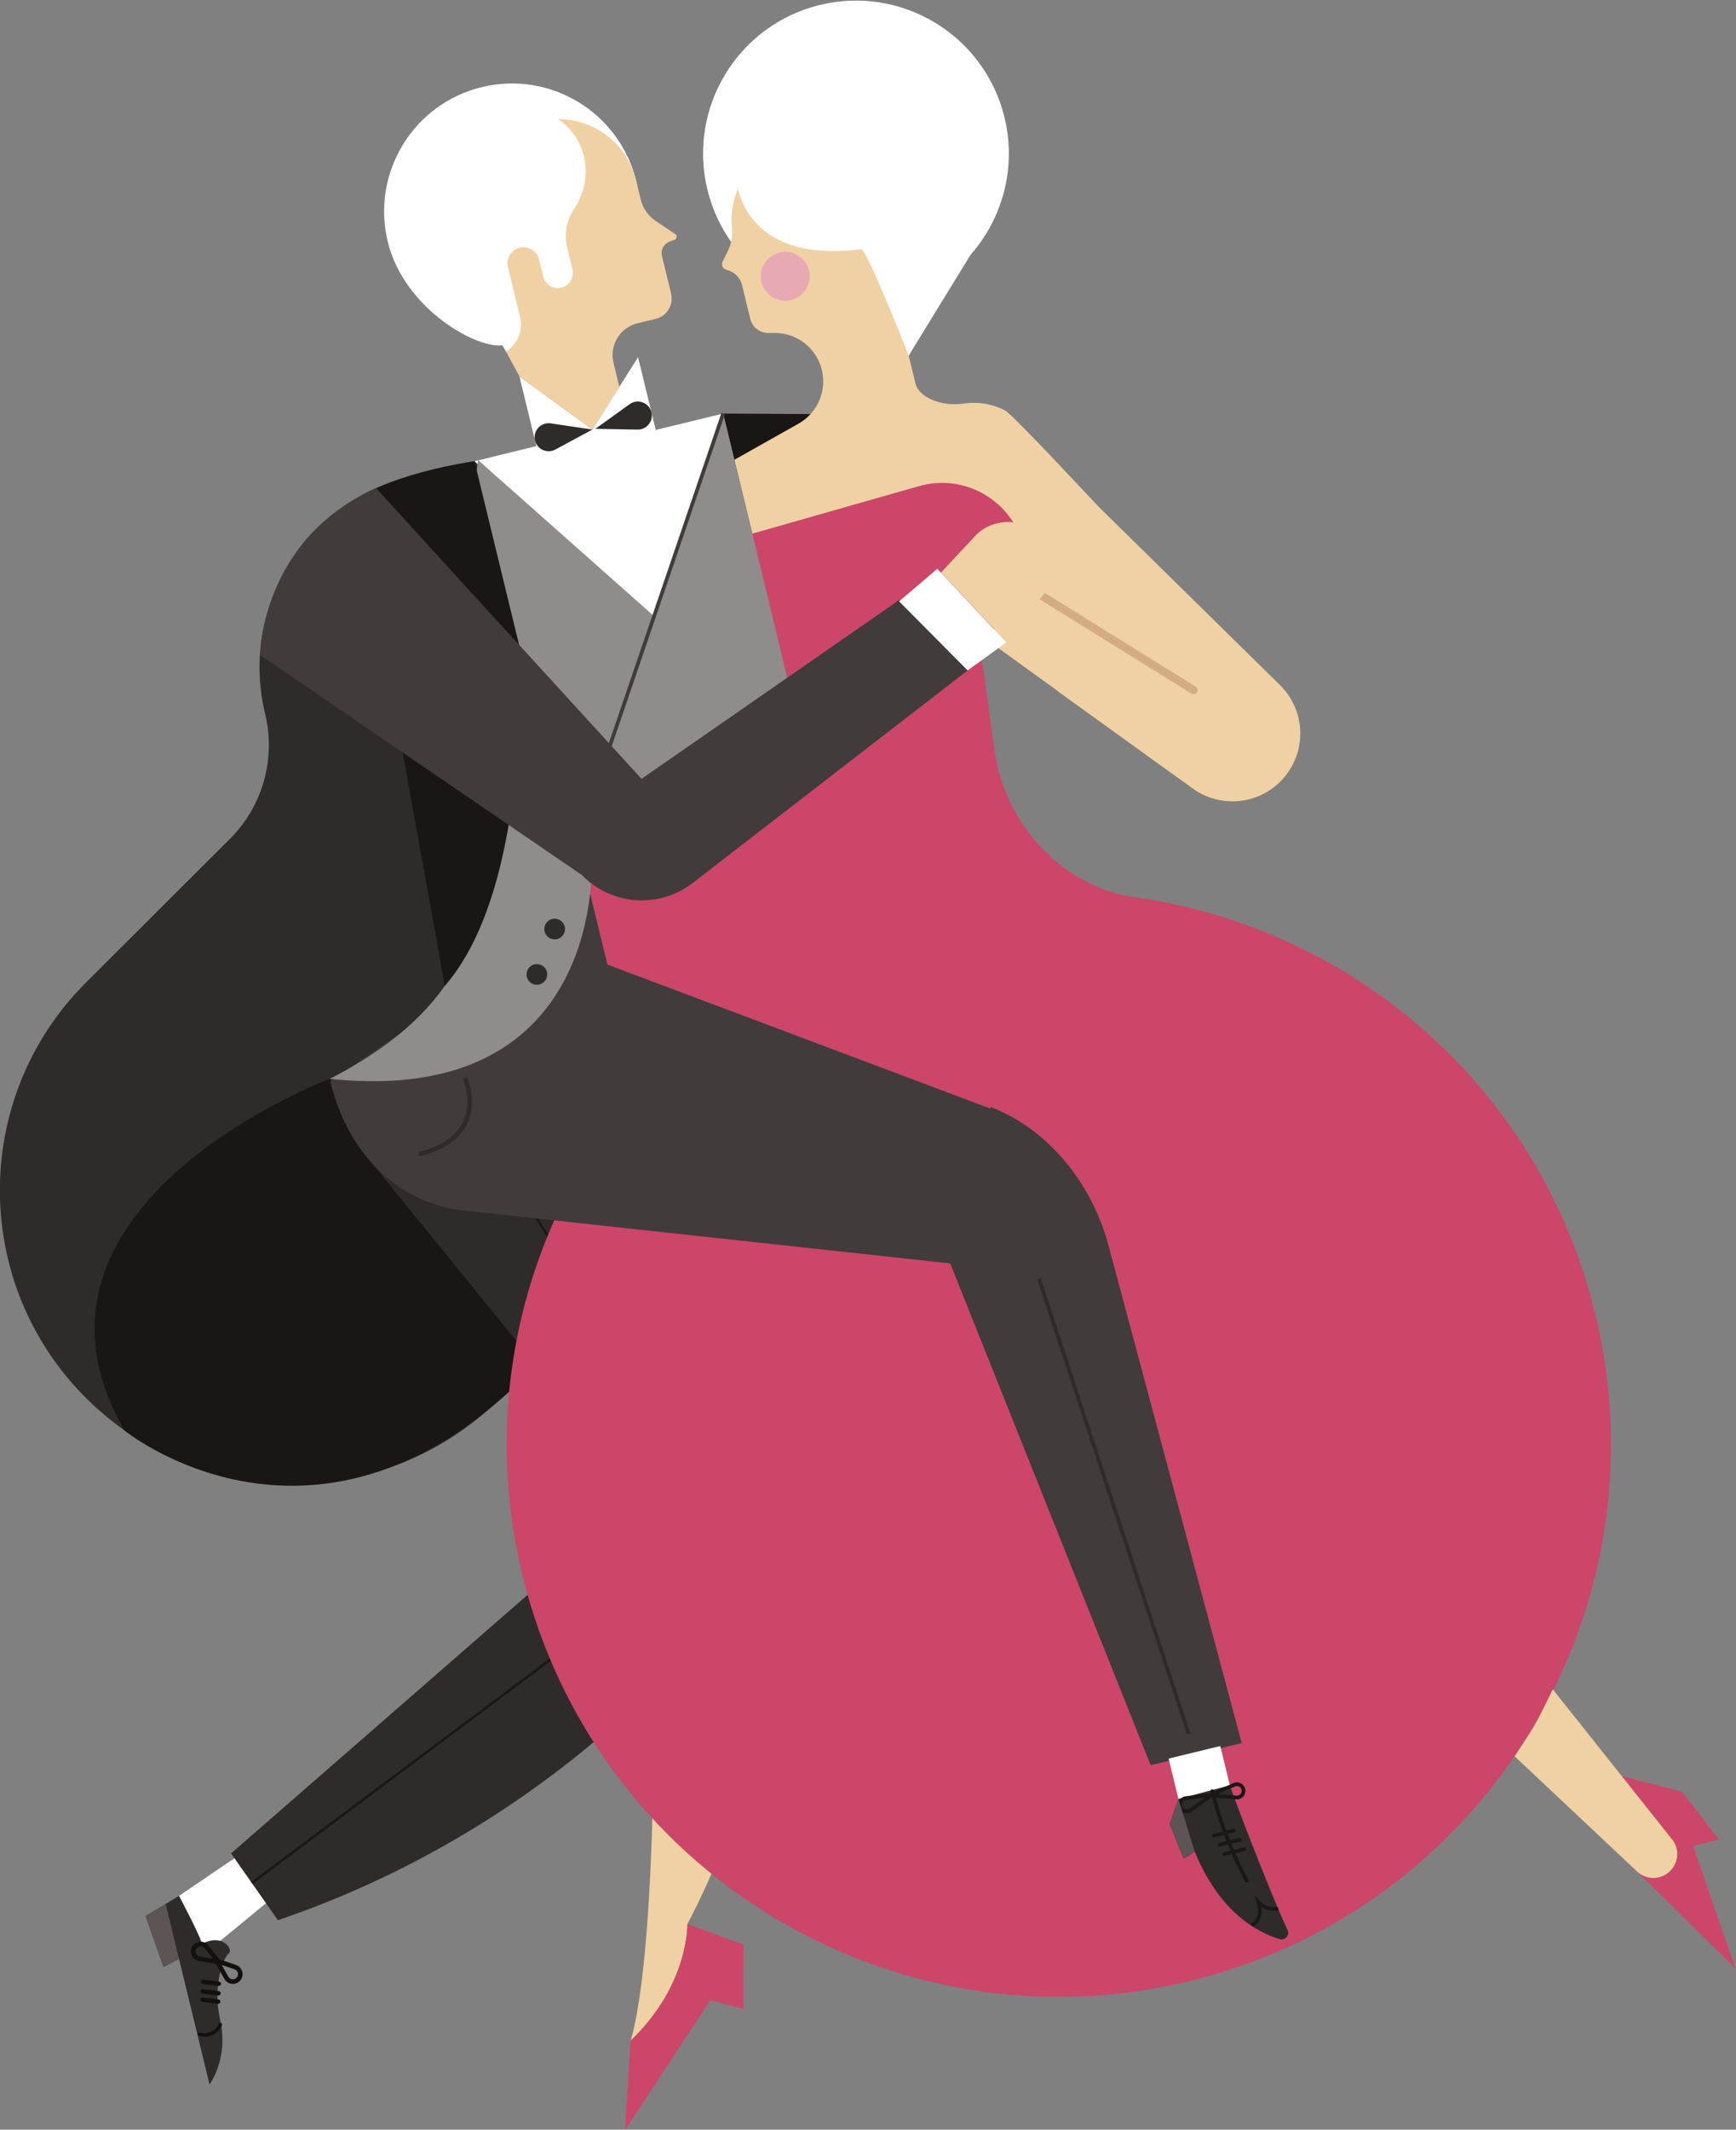 <?xml version="1.0" encoding="UTF-8" standalone="no"?>
<svg
   xmlns:dc="http://purl.org/dc/elements/1.1/"
   xmlns:cc="http://creativecommons.org/ns#"
   xmlns:rdf="http://www.w3.org/1999/02/22-rdf-syntax-ns#"
   xmlns:svg="http://www.w3.org/2000/svg"
   xmlns="http://www.w3.org/2000/svg"
   viewBox="0 0 850.406 1042.775"
   height="1042.775"
   width="850.406"
   xml:space="preserve"
   id="svg2"
   version="1.1"><rect x="0" y="0" width="850.406" height="1042.775" fill="#808080" stroke="none"/><defs
     id="defs6" /><g
     transform="matrix(1.333,0,0,-1.333,-239.654,1159.588)"
     id="g10"><g
       transform="scale(0.1)"
       id="g12"><path
         id="path14"
         style="fill:#ffffff;fill-opacity:1;fill-rule:nonzero;stroke:none"
         d="m 4136.08,8033.39 c 61.27,-252.21 -232.44,-540.08 -484.64,-601.34 -89.8,-21.82 -367.4,127.26 -428.66,379.47 -61.27,252.2 93.51,506.31 345.72,567.58 252.2,61.27 506.32,-93.51 567.58,-345.71" /><path
         id="path16"
         style="fill:#ffffff;fill-opacity:1;fill-rule:nonzero;stroke:none"
         d="m 2681.98,1888.61 -226.15,-153.48 81.72,-253.64 64.71,84.16 193.88,159.67 -114.16,163.29" /><path
         id="path18"
         style="fill:#2f2b2a;fill-opacity:1;fill-rule:nonzero;stroke:none"
         d="m 2333.05,1661.06 65.58,-187.18 57.08,29.96 112.09,-461.43 c 0,0 70.6,93.87 39.64,233.72 -9.79,44.21 -13.34,89.65 -7.94,134.6 5.18,43.04 16.19,89.88 39.29,113.46 16.23,11.92 -19.62,75.8 -100,34.16 5.75,9.43 -82.96,176.78 -82.96,176.78 l -122.78,-74.07" /><path
         id="path20"
         style="fill:#5c5455;fill-opacity:1;fill-rule:nonzero;stroke:none"
         d="m 2333.05,1661.06 65.58,-187.18 57.08,29.96 -48.99,201.66 -73.67,-44.44" /><path
         id="path22"
         style="fill:#2f2b2a;fill-opacity:1;fill-rule:nonzero;stroke:none"
         d="m 3615.22,7023.03 -313.57,-76.18 c -386.3,-93.85 -623.4,-483.09 -529.55,-869.4 v -0.01 c 40.15,-165.28 -8.84,-339.53 -129.24,-459.67 l -528.84,-527.66 c -429.89,-428.95 -420.84,-1128.15 20,-1545.83 v -0.01 c 412.09,-390.44 1056.35,-394.43 1473.25,-9.15 l 157.26,145.33 687.88,3050.8 -837.19,291.78" /><path
         id="path24"
         style="fill:#191615;fill-opacity:1;fill-rule:nonzero;stroke:none"
         d="m 3009.53,4736.11 c 0,0 -1230.76,-462.24 -754.62,-1290.92 -10.18,7.28 717.56,-593.66 1509.62,235.26 l -755,1055.66" /><path
         id="path26"
         style="fill:#2f2b2a;fill-opacity:1;fill-rule:nonzero;stroke:none"
         d="m 2819.07,1645.73 -171.98,245.38 1509.51,1315.59 -985.84,1212.39 1019.95,-67.94 487.39,-824.24 -372.4,-908.25 c 0,0 -517.78,-643.93 -1486.63,-972.93" /><path
         id="path28"
         style="fill:#191615;fill-opacity:1;fill-rule:nonzero;stroke:none"
         d="m 3766.03,4221.19 455.84,-699.69 6.81,4.44 -455.84,699.69" /><path
         id="path30"
         style="fill:#191615;fill-opacity:1;fill-rule:nonzero;stroke:none"
         d="m 2725.86,1778.96 1562.09,1168.27 -5.16,6.9 L 2720.7,1785.86" /><path
         id="path32"
         style="fill:#f0d1a3;fill-opacity:1;fill-rule:nonzero;stroke:none"
         d="m 4240.66,3892.44 c 0,0 -95.79,-406.43 -40.29,-1459.89 0,0 7.86,-905.86 -84.6,-1228.96 -5.73,-24.97 219.79,41.6 208.47,427.91 -1.32,5.39 413.25,718.49 232.54,1342.31 -16.54,57.08 -23.31,116.64 -19.28,175.92 4.27,62.78 21.62,143.84 76.22,226.18 9.78,8.28 118.31,240.95 118.31,240.95 l -491.37,275.58" /><path
         id="path34"
         style="fill:#cc4669;fill-opacity:1;fill-rule:nonzero;stroke:none"
         d="m 4324.24,1631.5 c 0,0 6.83,-221.66 -208.47,-427.91 l -20,-326.469 312.48,476.109 121.24,-32.16 0.52,234.95 -205.77,75.48" /><path
         id="path36"
         style="fill:#cc4669;fill-opacity:1;fill-rule:nonzero;stroke:none"
         d="m 7660.38,3872.07 c 264.5,-1088.79 -403.72,-2185.85 -1492.51,-2450.36 -1088.8,-264.5 -2185.86,403.73 -2450.36,1492.51 -264.5,1088.8 403.72,2185.86 1492.52,2450.37 1088.79,264.5 2185.85,-403.72 2450.35,-1492.52" /><path
         id="path38"
         style="fill:#ffffff;fill-opacity:1;fill-rule:nonzero;stroke:none"
         d="m 5489.33,8267.63 c 73.25,-301.5 -111.78,-605.28 -413.28,-678.52 -301.48,-73.24 -605.26,111.79 -678.5,413.28 -73.24,301.49 111.79,605.27 413.28,678.51 301.48,73.24 605.26,-111.79 678.5,-413.27" /><path
         id="path40"
         style="fill:#191615;fill-opacity:1;fill-rule:nonzero;stroke:none"
         d="m 5165.39,6729.41 -259.32,447.8 -450.67,2.77 142.92,-588.33 567.07,137.76" /><path
         id="path42"
         style="fill:#f0d1a3;fill-opacity:1;fill-rule:nonzero;stroke:none"
         d="m 4496.64,7010.21 235.82,132.78 c 69.48,39.13 104.48,119.69 85.65,197.18 -19.57,80.56 -92.16,136.96 -175.06,136 l -21.34,-0.24 c -31.61,-0.36 -59.29,21.14 -66.75,51.85 l -30.19,124.3 c -6.29,25.91 -25.88,46.53 -51.43,54.15 l -7.26,2.16 c -12.36,3.69 -18.45,17.61 -12.75,29.19 l 18.46,37.48 c 13.13,26.65 19.2,56.44 16.13,85.99 -14.96,144.06 78.48,280.6 223.13,315.74 l 93.87,22.8 c 231.12,56.14 463.99,-85.7 520.15,-316.82 l 26.16,-107.71 -213.97,-382.28 24.88,-102.36 c 12.01,-49.46 91.65,-85.87 176.28,-73.84 52.95,7.54 107.3,-0.71 154.31,-26.21 28.14,-15.26 340.75,-350.94 340.75,-350.94 l -1250.81,-183.35 -86.03,354.13" /><path
         id="path44"
         style="fill:#f0d1a3;fill-opacity:1;fill-rule:nonzero;stroke:none"
         d="m 5408.12,6360.75 772.9,-558.04 c 103.07,-74.43 245.65,-59.35 330.88,34.99 89.56,99.13 85.06,251.23 -10.21,344.88 l -874.03,859.17 -140.86,-117.87 -78.68,-563.13" /><path
         id="path46"
         style="fill:#cc4669;fill-opacity:1;fill-rule:nonzero;stroke:none"
         d="m 5567.85,6617.06 c 0,0 0.08,3.65 -0.12,10.2 -5.88,200.39 -200.03,341.03 -392.83,286.11 l -643.78,-183.4 c 12.18,2.96 215.41,-886.76 215.41,-886.76 l -873.94,-365.53 c 0,0 -81.95,-407.09 -87.57,-414.63 -5.63,-7.54 173.23,-229.17 173.23,-229.17 l 1130.48,-492.66 763.53,-797.76 400.5,-1648.64 377.18,91.63 c 921.23,223.79 -654.86,3415.24 -654.86,3415.24 -271.34,37.02 -484.88,269.4 -522.49,540.65 l -48.49,349.72 163.75,325" /><path
         id="path48"
         style="fill:#413b3b;fill-opacity:1;fill-rule:nonzero;stroke:none"
         d="m 3954.44,5466.71 75.48,-310.7 1411.52,-530.57 c 115.19,-44.59 201.99,-117.08 265.49,-190.28 78.25,-90.17 134.06,-197.59 164.94,-312.91 l 489.05,-1825.85 -333.97,-81.13 -736.55,1842.95 -1779.71,193.29 -0.03,0.03 c -228.36,21.54 -428.55,185.79 -498.93,475.53 l 497.8,340.95 444.91,398.69" /><path
         id="path50"
         style="fill:#8f8c8b;fill-opacity:1;fill-rule:nonzero;stroke:none"
         d="m 3972.2,5553.55 c 0,0 62.83,-924.5 -962.67,-817.44 662.09,339.04 576.59,788.01 577.02,1276.58 l 0.07,83.82 385.58,-542.96" /><path
         id="path52"
         style="fill:#ffffff;fill-opacity:1;fill-rule:nonzero;stroke:none"
         d="m 3768.99,7060.38 -62.2,256.05 268.02,-195.19 167.84,265.7 64.91,-267.17 247.84,60.21 -242.76,-820.55 -671.17,645.68 227.52,55.27" /><path
         id="path54"
         style="fill:#f0d1a3;fill-opacity:1;fill-rule:nonzero;stroke:none"
         d="m 3706.79,7316.43 -183.57,338.91 c -120.82,223.07 -107.51,509 223.76,587.56 12.06,2.86 23.07,7.52 34,10.17 157.36,38.23 315.91,-58.34 354.14,-215.7 l 17.14,-70.57 c 7.87,-32.37 27.54,-60.65 55.17,-79.26 l 71.75,-48.36 c 7.93,-5.34 6.53,-17.41 -2.42,-20.77 -5.91,-2.21 -12.46,-4.69 -18.93,-7.15 -20.93,-7.96 -32.66,-30.24 -27.38,-51.99 l 33.61,-138.34 c 10.05,-41.37 -15.34,-83.06 -56.72,-93.11 l -66.7,-16.2 c -64.42,-15.65 -103.97,-80.57 -88.31,-145 l 21.71,-89.39 -99.23,-155.99 -268.02,195.19" /><path
         id="path56"
         style="fill:#2f2b2a;fill-opacity:1;fill-rule:nonzero;stroke:none"
         d="m 3985.94,7123.94 125.68,90.46 c 29.67,21.36 71.52,5.87 80.15,-29.65 7.97,-32.81 -17.25,-64.29 -51.01,-63.67 l -154.82,2.86" /><path
         id="path58"
         style="fill:#2f2b2a;fill-opacity:1;fill-rule:nonzero;stroke:none"
         d="m 3974.81,7121.24 -153.17,22.72 c -36.17,5.36 -66.25,-27.6 -57.62,-63.12 7.97,-32.81 44.82,-49.21 74.53,-33.17 l 136.26,73.57" /><path
         id="path60"
         style="fill:#f6e6cc;fill-opacity:1;fill-rule:nonzero;stroke:none"
         d="m 4683.58,7593.94 c -40.61,0 -77.49,27.65 -87.5,68.87 -11.75,48.37 17.94,97.1 66.31,108.85 7.15,1.74 14.3,2.57 21.35,2.57 40.61,0 77.48,-27.65 87.5,-68.87 11.75,-48.37 -17.94,-97.1 -66.3,-108.85 -7.15,-1.74 -14.31,-2.57 -21.36,-2.57" /><path
         id="path62"
         style="fill:#e7aab2;fill-opacity:1;fill-rule:nonzero;stroke:none"
         d="m 4683.58,7593.94 c -40.61,0 -77.49,27.65 -87.5,68.87 -11.75,48.37 17.94,97.1 66.31,108.85 7.15,1.74 14.3,2.57 21.35,2.57 40.61,0 77.48,-27.65 87.5,-68.87 11.75,-48.37 -17.94,-97.1 -66.3,-108.85 -7.15,-1.74 -14.31,-2.57 -21.36,-2.57" /><path
         id="path64"
         style="fill:#73d0d4;fill-opacity:1;fill-rule:nonzero;stroke:none"
         d="m 6183.95,6164.25 -571.61,354.91" /><path
         id="path66"
         style="fill:#d3ac82;fill-opacity:1;fill-rule:nonzero;stroke:none"
         d="m 6191.87,6177 -571.61,354.9 c -7.04,4.37 -16.29,2.21 -20.66,-4.83 -4.37,-7.04 -2.21,-16.29 4.83,-20.66 l 571.61,-354.9 c 7.04,-4.37 16.29,-2.21 20.66,4.83 4.37,7.04 2.2,16.29 -4.83,20.66" /><path
         id="path68"
         style="fill:#f0d1a3;fill-opacity:1;fill-rule:nonzero;stroke:none"
         d="m 5387.8,6737.02 c 4.85,4.51 9.98,8.71 15.35,12.64 l 0.57,0.46 0.03,-0.03 c 22.65,16.39 49.72,27.3 79.5,30.49 91.11,9.73 172.87,-56.24 182.61,-147.36 6.6,-61.81 -21.66,-119.28 -68.96,-152.92 l -0.04,-0.06 c -10.26,-6.74 -128.21,-110.41 -128.21,-110.41 l -212.44,226.41 131.59,140.78" /><path
         id="path70"
         style="fill:#2f2b2a;fill-opacity:1;fill-rule:nonzero;stroke:none"
         d="m 3541.47,7005.11 208.12,-856.68 -708.6,615.66 z" /><path
         id="path72"
         style="fill:#2f2b2a;fill-opacity:1;fill-rule:nonzero;stroke:none"
         d="m 3799.21,5277.6 c 4.95,-20.41 25.52,-32.94 45.93,-27.98 20.41,4.96 32.93,25.53 27.97,45.93 -4.96,20.41 -25.52,32.94 -45.93,27.98 -20.4,-4.96 -32.93,-25.52 -27.97,-45.93" /><path
         id="path74"
         style="fill:#2f2b2a;fill-opacity:1;fill-rule:nonzero;stroke:none"
         d="m 3733.87,5110.77 c 4.96,-20.41 25.52,-32.93 45.93,-27.98 20.41,4.96 32.94,25.53 27.98,45.94 -4.96,20.4 -25.52,32.93 -45.93,27.97 -20.41,-4.96 -32.93,-25.52 -27.98,-45.93" /><path
         id="path76"
         style="fill:#2f2b2a;fill-opacity:1;fill-rule:nonzero;stroke:none"
         d="m 5613.05,3991.63 550.12,-1671.38 12.87,4.24 -550.11,1671.37" /><path
         id="path78"
         style="fill:#2f2b2a;fill-opacity:1;fill-rule:nonzero;stroke:none"
         d="m 3499.38,4735.21 0.14,-0.32 c 1.61,-3.71 16.04,-38.88 16.01,-82.63 -0.03,-32.34 -7.71,-69.07 -33.64,-102.38 -25.96,-33.29 -70.59,-63.73 -146.31,-82.15 l 3.95,-16.24 c 78.29,19 126.83,51.26 155.53,88.13 28.73,36.84 37.2,77.73 37.17,112.64 -0.04,50.52 -17.35,89.14 -17.6,89.76 l -15.25,-6.81" /><path
         id="path80"
         style="fill:#8f8c8b;fill-opacity:1;fill-rule:nonzero;stroke:none"
         d="m 4455.4,7179.98 -253.86,-744.42 -647.11,573.91 -74.01,-608.66 c 0,0 562.99,-694.38 572.77,-709.69 9.78,-15.31 721.33,175.23 721.33,175.23 L 4455.4,7179.98" /><path
         id="path82"
         style="fill:#413b3b;fill-opacity:1;fill-rule:nonzero;stroke:none"
         d="m 4028.06,5905.93 433.76,1271.86 -12.83,4.37 -433.76,-1271.86" /><path
         id="path84"
         style="fill:#191615;fill-opacity:1;fill-rule:nonzero;stroke:none"
         d="m 3541.47,7005.11 163.9,-674.65 c 0,0 52.32,-881.98 -274.04,-1254.05 2.52,8.3 -323.82,1791.14 -323.82,1791.14 0,0 127.91,90.16 433.96,137.56" /><path
         id="path86"
         style="fill:#413b3b;fill-opacity:1;fill-rule:nonzero;stroke:none"
         d="m 5102.47,6495.17 251.32,-258.61 -1010.18,-780.78 c -123.33,-95.32 -298.57,-82.85 -407.17,28.97 l -1182.4,808.09 c 0,0 1.6,425.17 426.55,613.05 -1.04,-0.46 974.76,-1067.79 974.76,-1067.79 l 947.12,657.07" /><path
         id="path88"
         style="fill:#ffffff;fill-opacity:1;fill-rule:nonzero;stroke:none"
         d="m 3871.2,8244.13 c 90.69,-78.18 103.43,-211.93 36.87,-311.45 -27.46,-41.05 -38.29,-93.03 -25.71,-144.8 l 19.07,-78.52 c 7.21,-29.64 -10.99,-59.51 -40.63,-66.71 -29.65,-7.2 -59.52,10.99 -66.72,40.63 l -15.21,62.62 c -7.67,31.59 -39.51,50.98 -71.1,43.31 -31.59,-7.68 -50.97,-39.51 -43.3,-71.1 l 44.67,-183.91 c 11.89,-48.93 -9,-99.96 -51.79,-126.51 l -207.88,368.2 c -110.51,195.72 -3.32,442.84 215.09,495.9 l 61.26,14.88 c 55.61,13.51 104.41,-7.23 145.38,-42.54" /><path
         id="path90"
         style="fill:#ffffff;fill-opacity:1;fill-rule:nonzero;stroke:none"
         d="m 4503.38,8044.39 c 0,0 11.17,-318.2 459.71,-260.46 27.14,-15.36 174.18,-391.15 174.18,-391.15 l 290.36,473.34 -204.23,435.13 -421.34,51.03" /><path
         id="path92"
         style="fill:#ffffff;fill-opacity:1;fill-rule:nonzero;stroke:none"
         d="m 5242.5,6609.95 253.6,-270.74 -142.31,-102.65 -251.79,253.45 140.5,119.94" /><path
         id="path94"
         style="fill:#ffffff;fill-opacity:1;fill-rule:nonzero;stroke:none"
         d="m 6277.91,2303.84 c 2.2,-9.04 44.68,-183.91 44.68,-183.91 0,0 -184.83,-67.25 -189.95,-46.15 -5.13,21.11 -44.68,183.92 -44.68,183.92 l 189.95,46.14" /><path
         id="path96"
         style="fill:#2f2b2a;fill-opacity:1;fill-rule:nonzero;stroke:none"
         d="m 6096.55,1998.91 31.89,92.19 189.02,49.93 c 4.5,-18.54 141.52,-379.61 212.05,-531.51 8.88,-19.13 -9.17,-39.68 -29.29,-33.35 -76.71,24.12 -218.1,91.94 -312.31,322.65 -2.28,-3.74 -40.09,-27.02 -40.09,-27.02 l -51.27,127.11" /><path
         id="path98"
         style="fill:#1a1716;fill-opacity:1;fill-rule:nonzero;stroke:none"
         d="m 6245.82,2118.1 c 0.09,-0.32 39.51,-167.57 127.32,-329.33 1.78,-3.28 5.9,-4.5 9.18,-2.72 3.29,1.79 4.51,5.9 2.73,9.19 -43.39,79.91 -74.95,161.49 -95.61,223.05 -10.34,30.77 -17.96,56.54 -22.98,74.6 -2.52,9.03 -4.39,16.13 -5.62,20.96 -1.24,4.83 -1.83,7.35 -1.83,7.36 -0.86,3.64 -4.51,5.9 -8.15,5.04 -3.65,-0.86 -5.9,-4.51 -5.04,-8.15" /><path
         id="path100"
         style="fill:#1a1716;fill-opacity:1;fill-rule:nonzero;stroke:none"
         d="m 6493.62,1694.34 -0.1,-0.02 c -0.75,-0.14 -5.06,-0.88 -11.4,-0.88 -6.96,0 -16.35,0.89 -26.19,4.34 -9.86,3.45 -20.18,9.37 -29.43,19.65 l -17.97,19.98 6.35,-26.11 c 0.33,-1.32 0.76,-2.56 1.35,-4.5 1.74,-5.65 4.53,-15.89 4.52,-27.36 0,-8 -1.34,-16.51 -5.16,-24.61 -3.85,-8.1 -10.13,-15.91 -20.69,-22.72 l 7.33,-11.4 c 12.55,8.04 20.75,18.01 25.61,28.33 4.88,10.34 6.47,20.91 6.47,30.4 -0.01,9.08 -1.45,17.22 -2.96,23.49 -0.75,3.13 -1.53,5.79 -2.16,7.83 -0.61,1.99 -1.12,3.58 -1.14,3.74 l -6.59,-1.6 -5.04,-4.53 c 10.9,-12.13 23.37,-19.32 35.04,-23.39 11.68,-4.07 22.55,-5.09 30.66,-5.09 8.44,0 13.9,1.11 14.24,1.18 l -2.74,13.27" /><path
         id="path102"
         style="fill:#1a1716;fill-opacity:1;fill-rule:nonzero;stroke:none"
         d="m 6330.34,1981.18 -73.1,-17.76 c -3.64,-0.89 -5.87,-4.55 -4.99,-8.19 0.89,-3.63 4.55,-5.87 8.19,-4.98 l 73.1,17.76 c 3.64,0.88 5.87,4.55 4.99,8.19 -0.89,3.63 -4.55,5.86 -8.19,4.98" /><path
         id="path104"
         style="fill:#1a1716;fill-opacity:1;fill-rule:nonzero;stroke:none"
         d="m 6350.93,1947.39 -73.11,-17.75 c -3.63,-0.89 -5.87,-4.55 -4.98,-8.19 0.88,-3.63 4.55,-5.87 8.18,-4.98 l 73.11,17.75 c 3.63,0.89 5.87,4.55 4.98,8.19 -0.88,3.63 -4.54,5.86 -8.18,4.98" /><path
         id="path106"
         style="fill:#1a1716;fill-opacity:1;fill-rule:nonzero;stroke:none"
         d="m 6368.89,1912.98 -73.11,-17.77 c -3.63,-0.88 -5.87,-4.54 -4.98,-8.18 0.88,-3.64 4.55,-5.87 8.18,-4.99 l 73.11,17.77 c 3.63,0.88 5.87,4.55 4.98,8.18 -0.88,3.64 -4.55,5.87 -8.18,4.99" /><path
         id="path108"
         style="fill:#1a1716;fill-opacity:1;fill-rule:nonzero;stroke:none"
         d="m 6243.1,2104.3 -0.78,6.73 -87.16,-10.03 c -16.11,-1.88 -27.67,-15.52 -27.67,-31 0,-2.44 0.29,-4.93 0.9,-7.41 3.6,-14.78 16.74,-23.9 30.41,-23.87 6.16,-0.01 12.51,1.86 18.03,5.79 l 71.5,50.86 0.02,0.02 c 2.34,1.61 3.69,4.52 3.62,7.02 -0.01,2.21 -0.79,4.23 -2.27,5.88 -1.46,1.64 -3.87,2.83 -6.37,2.81 l -1.14,-0.08 0.91,-6.72 -0.78,6.73 0.78,-6.73 0.9,-6.71 -0.67,4.95 v -5 l 0.67,0.05 -0.67,4.95 v -5 4.95 l -3.65,-3.33 c 0.8,-0.93 2.28,-1.64 3.65,-1.62 v 4.95 l -3.65,-3.33 3.56,3.25 h -4.82 c 0.01,-1.25 0.43,-2.32 1.26,-3.25 l 3.56,3.25 h -4.82 4.9 l -2.86,3.99 c -1.24,-0.82 -2.1,-2.61 -2.04,-3.99 h 4.9 l -2.86,3.99 0.02,0.02 -71.5,-50.86 c -3.21,-2.28 -6.69,-3.28 -10.18,-3.29 -7.8,0.03 -15.22,5.12 -17.25,13.52 -0.34,1.43 -0.5,2.83 -0.5,4.21 0,8.71 6.54,16.51 15.66,17.53 l 87.25,10.05 0.04,0.01 -0.9,6.71" /><path
         id="path110"
         style="fill:#1a1716;fill-opacity:1;fill-rule:nonzero;stroke:none"
         d="m 6253.8,2104.02 -0.59,-6.75 87.4,-7.61 c 0.93,-0.08 1.85,-0.12 2.76,-0.12 17.13,0.01 31.17,13.91 31.18,31.22 l -0.01,1.13 -0.01,0.03 c -0.3,8.69 -4.13,16.33 -9.83,21.64 -5.7,5.33 -13.3,8.47 -21.37,8.48 -4.2,0 -8.52,-0.87 -12.65,-2.71 l -80.23,-35.51 c -3.29,-1.38 -5.26,-4.93 -5.15,-7.9 0,-2 0.65,-3.95 2.03,-5.6 1.34,-1.66 3.58,-2.87 5.85,-3.05 h 0.03 l 0.59,6.75 0.62,6.75 -0.45,-4.88 3.74,3.13 c -0.76,0.96 -2.13,1.67 -3.29,1.75 l -0.45,-4.88 3.74,3.13 -3.7,-3.1 h 4.84 c -0.01,1.09 -0.35,2.15 -1.14,3.1 l -3.7,-3.1 h 4.84 -4.9 l 2,-4.49 c 1.74,0.7 3.01,2.88 2.9,4.49 h -4.9 l 2,-4.49 80.22,35.51 c 2.41,1.07 4.8,1.54 7.16,1.54 4.5,0.01 8.86,-1.78 12.11,-4.82 3.25,-3.05 5.36,-7.21 5.55,-12.23 v 0.03 l 0.01,-0.7 c -0.02,-9.78 -7.99,-17.65 -17.63,-17.67 l -1.58,0.07 -87.4,7.61 h 0.03 l -0.62,-6.75" /><path
         id="path112"
         style="fill:#5c5455;fill-opacity:1;fill-rule:nonzero;stroke:none"
         d="m 6187.91,1898.82 -59.47,192.28 -31.89,-92.19 51.27,-127.11 40.09,27.02" /><path
         id="path114"
         style="fill:#413b3b;fill-opacity:1;fill-rule:nonzero;stroke:none"
         d="m 5438.2,4632.9 c 115.18,-44.6 201.98,-117.09 265.49,-190.28 78.24,-90.17 134.05,-197.59 164.94,-312.91 l 489.05,-1825.85 -333.98,-81.13 -736.54,1842.95" /><path
         id="path116"
         style="fill:#2f2b2a;fill-opacity:1;fill-rule:nonzero;stroke:none"
         d="m 5609.8,3999.09 550.13,-1671.38 12.87,4.24 -550.12,1671.38" /><path
         id="path118"
         style="fill:#cc4669;fill-opacity:1;fill-rule:nonzero;stroke:none"
         d="m 7755.26,2175.16 222.9,-56.96 136.2,-176.38 -94.79,-23.04 155.88,-450.36 -552.44,544.22 132.25,162.52" /><path
         id="path120"
         style="fill:#f0d1a3;fill-opacity:1;fill-rule:nonzero;stroke:none"
         d="m 7504.18,2493.83 442.21,-556.09 c 24.07,-35.62 18.77,-83.43 -12.52,-112.9 -34.31,-32.32 -88.05,-31.72 -121.63,1.37 l -448.08,421.37 50.36,77.65 c 17.92,27.62 34.2,56.25 48.77,85.76 l 40.89,82.84" /><path
         id="path122"
         style="fill:#14100f;fill-opacity:1;fill-rule:nonzero;stroke:none"
         d="m 2601.59,1491.69 6.59,5.27 -45.1,56.42 c -7.1,8.91 -17.58,13.46 -27.94,13.44 -9.85,0.02 -19.85,-4.09 -26.96,-12.27 -5.99,-6.85 -8.84,-15.26 -8.83,-23.38 0.01,-8.19 2.8,-16.15 7.92,-22.56 5.09,-6.4 12.66,-11.21 21.71,-12.78 l 93.14,-16.31 -13.94,17.44 -6.59,-5.27 1.45,8.31 -71.15,12.46 c -4.96,0.88 -8.72,3.33 -11.44,6.7 -2.7,3.37 -4.22,7.7 -4.21,12.01 0.02,4.3 1.4,8.52 4.67,12.29 3.81,4.36 8.96,6.46 14.23,6.48 5.54,-0.02 10.95,-2.35 14.75,-7.1 l 45.1,-56.42 6.6,5.27 1.45,8.31 -1.45,-8.31" /><path
         id="path124"
         style="fill:#14100f;fill-opacity:1;fill-rule:nonzero;stroke:none"
         d="m 2602.93,1420.37 -57.97,7 c -4.42,0.54 -8.44,-2.62 -8.98,-7.04 -0.53,-4.43 2.62,-8.45 7.05,-8.98 l 57.97,-7 c 4.42,-0.54 8.44,2.62 8.98,7.04 0.53,4.43 -2.62,8.45 -7.05,8.98" /><path
         id="path126"
         style="fill:#14100f;fill-opacity:1;fill-rule:nonzero;stroke:none"
         d="m 2601.88,1385.24 -57.98,7.02 c -4.42,0.53 -8.44,-2.62 -8.98,-7.05 -0.53,-4.42 2.62,-8.44 7.05,-8.98 l 57.97,-7.01 c 4.42,-0.53 8.44,2.62 8.98,7.04 0.53,4.43 -2.62,8.45 -7.04,8.98" /><path
         id="path128"
         style="fill:#14100f;fill-opacity:1;fill-rule:nonzero;stroke:none"
         d="m 2600.84,1354.62 -57.97,7 c -4.43,0.54 -8.45,-2.62 -8.98,-7.04 -0.54,-4.43 2.62,-8.45 7.04,-8.98 l 57.97,-7 c 4.43,-0.54 8.45,2.62 8.98,7.04 0.54,4.42 -2.62,8.44 -7.04,8.98" /><path
         id="path130"
         style="fill:#14100f;fill-opacity:1;fill-rule:nonzero;stroke:none"
         d="m 2594.03,1496.63 -7.33,-4.19 35.83,-62.72 c 6.67,-11.69 18.84,-18.05 31.09,-18.03 8.03,-0.01 16.24,2.73 22.96,8.37 8.61,7.21 12.81,17.43 12.77,27.3 0,7.19 -2.13,14.3 -6.25,20.34 -4.1,6.05 -10.27,10.99 -17.98,13.61 l -89.49,30.51 11.07,-19.38 7.33,4.19 -2.73,-7.99 68.38,-23.31 c 4.22,-1.45 7.3,-3.97 9.47,-7.13 2.16,-3.16 3.33,-7 3.32,-10.84 -0.03,-5.3 -2.08,-10.41 -6.75,-14.37 -3.61,-3.02 -7.83,-4.41 -12.1,-4.42 -6.55,0.02 -12.89,3.31 -16.43,9.52 l -35.83,62.72 -7.33,-4.18 -2.73,-7.99 2.73,7.99" /><path
         id="path132"
         style="fill:#14100f;fill-opacity:1;fill-rule:nonzero;stroke:none"
         d="m 2601.31,1264.52 -0.01,-0.01 c -0.22,-0.61 -3.83,-9.35 -11.91,-17.59 -8.15,-8.25 -20.29,-16.07 -39.08,-16.11 -5.19,0 -10.91,0.61 -17.22,2.04 -3.54,0.8 -7.06,-1.42 -7.86,-4.97 -0.81,-3.54 1.42,-7.06 4.96,-7.86 7.19,-1.63 13.9,-2.37 20.12,-2.37 23.44,-0.05 39.68,10.61 49.42,21.06 9.82,10.46 13.68,20.67 13.88,21.17 1.28,3.4 -0.43,7.19 -3.83,8.48 -3.4,1.28 -7.19,-0.44 -8.47,-3.84" /><path
         id="path134"
         style="fill:#f0d1a3;fill-opacity:1;fill-rule:nonzero;stroke:none"
         d="m 5686.86,6158.73 438.81,-315.47 424.57,113.86 -23.72,104.36 -839.66,97.25" /><path
         id="path136"
         style="fill:#cc4669;fill-opacity:1;fill-rule:nonzero;stroke:none"
         d="m 4323.57,1630.46 c 0,0 6.83,-221.66 -208.47,-427.91 l -20,-326.46 312.48,476.1 121.25,-32.16 0.51,234.96 -205.77,75.47" /></g></g></svg>